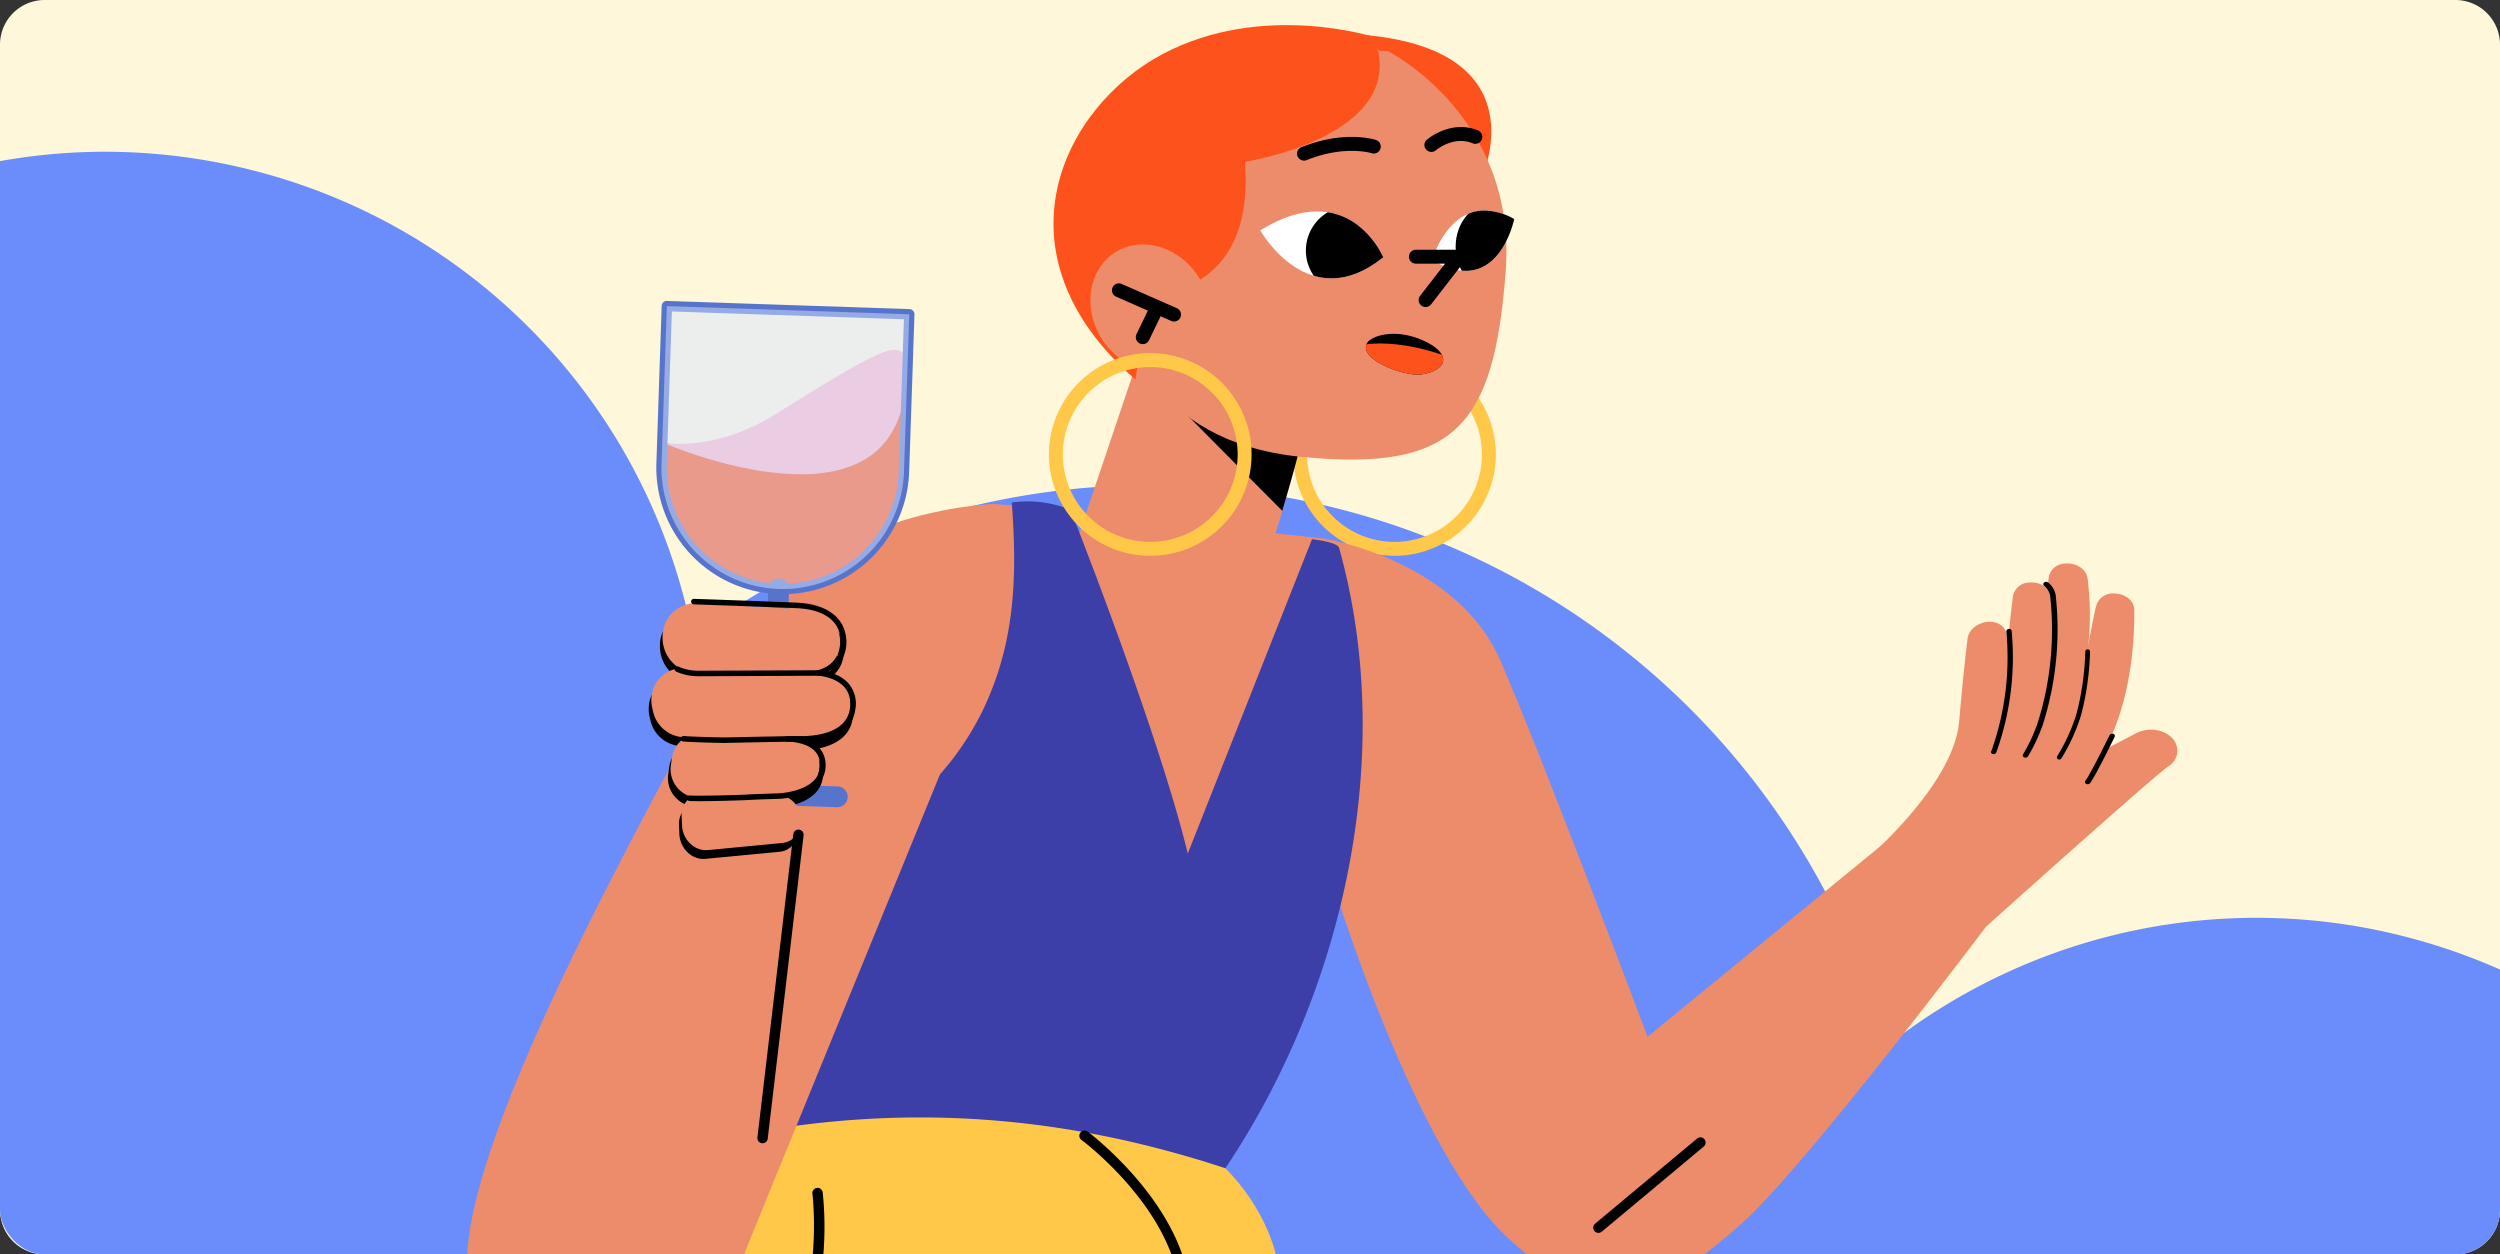 <svg id="_40" data-name="40" xmlns="http://www.w3.org/2000/svg" xmlns:xlink="http://www.w3.org/1999/xlink" width="560" height="281" viewBox="0 0 560 281">
  <rect x="0" y="0" width="560" height="281" fill="#333333" stroke="none"/>
  <defs>
    <clipPath id="clip-path">
      <rect id="Rectangle_47386" data-name="Rectangle 47386" width="560" height="281" rx="10" fill="#a6bbff"/>
    </clipPath>
    <clipPath id="clip-path-2">
      <rect id="Rectangle_47381" data-name="Rectangle 47381" width="383.122" height="809.263" fill="none"/>
    </clipPath>
    <clipPath id="clip-path-3">
      <path id="Path_189453" data-name="Path 189453" d="M104,28.207c-16.657,13.434-27.56-6.029-27.56-6.029,5.01-3.088,9.243-4.245,12.771-4.245C99.732,17.933,104,28.207,104,28.207" transform="translate(-76.443 -17.933)" fill="none"/>
    </clipPath>
    <clipPath id="clip-path-4">
      <path id="Path_189455" data-name="Path 189455" d="M82.225,19.757s-3.584,18.016-18.386,9.164c0,0,3.1-11.077,11.731-11.077a14.031,14.031,0,0,1,6.655,1.913" transform="translate(-63.839 -17.844)" fill="none"/>
    </clipPath>
    <clipPath id="clip-path-6">
      <path id="Path_189458" data-name="Path 189458" d="M83.508,31.2c6.583,2.925,5.506,6.779-.47,7.63-3.463.5-14.063-3.251-12.124-7,.486-.942,2.751-2.113,6.013-2.113a16.226,16.226,0,0,1,6.581,1.48" transform="translate(-70.679 -29.715)" fill="none"/>
    </clipPath>
    <clipPath id="clip-path-8">
      <rect id="Rectangle_47383" data-name="Rectangle 47383" width="55.501" height="63.364" fill="none"/>
    </clipPath>
  </defs>
  <path id="Path_189481" data-name="Path 189481" d="M550,0H10A10,10,0,0,0,0,10V271a10,10,0,0,0,10,10H550a10,10,0,0,0,10-10V10A10,10,0,0,0,550,0Z" fill="#fff7da"/>
  <g id="Mask_Group_336" data-name="Mask Group 336" clip-path="url(#clip-path)">
    <path id="Union_19" data-name="Union 19" d="M237.019,91.986A133.642,133.642,0,0,0,133.864,43.5C59.933,43.5,0,103.355,0,177.194s59.933,133.7,133.864,133.7A133.707,133.707,0,0,0,241.182,257.12a171.169,171.169,0,0,0,282,19.29,133.871,133.871,0,0,0,120.508,75.418c73.93,0,133.863-59.854,133.863-133.693s-59.933-133.7-133.863-133.7A133.473,133.473,0,0,0,552.247,120.5,171.154,171.154,0,0,0,237.019,91.986Z" transform="matrix(-0.966, -0.259, 0.259, -0.966, 588.999, 545.181)" fill="#6b8dfc"/>
    <g id="Group_176416" data-name="Group 176416" transform="translate(104.62 5.625)">
      <g id="Group_176417" data-name="Group 176417">
        <g id="Group_176401" data-name="Group 176401">
          <g id="Group_176400" data-name="Group 176400" clip-path="url(#clip-path-2)">
            <path id="Path_189402" data-name="Path 189402" d="M7.76,208.758,18.716,352.6l-2.085,20.867,44.922,47.342a20.533,20.533,0,0,0,25.109,3.681,18.771,18.771,0,0,0,6.618-26.177L64.941,352.611,60.275,218.648Z" transform="translate(268.964 277.037)" fill="#ed8c6b"/>
            <path id="Path_189403" data-name="Path 189403" d="M72.324,229.351l.847,24.3-48.35,10.96-2.6-34.1Z" transform="translate(258.24 304.366)"/>
            <path id="Path_189404" data-name="Path 189404" d="M57.608,271.693l6.581,10.614c-8.222-1.387-25.3-.724-38.618,23.434l-7.879-6.821c.845-2.462,12.187-29.882,39.916-27.227" transform="translate(277.763 360.317)" fill="#d7e5ff"/>
            <path id="Path_189405" data-name="Path 189405" d="M7.76,299.758a37.228,37.228,0,0,1,12.845-11.822c12.9-7.335,23.58-6.49,30.752-4.089l10.6,17.092a18.772,18.772,0,0,1-6.621,26.177,20.531,20.531,0,0,1-25.107-3.681Z" transform="translate(300.289 374.414)" fill="#d7e5ff"/>
            <path id="Path_189406" data-name="Path 189406" d="M14.929,276,78.8,337.374a20.526,20.526,0,0,1-19.775-5.8L14.108,284.23Z" transform="translate(271.489 366.275)" fill="#d7e5ff"/>
            <path id="Path_189407" data-name="Path 189407" d="M22.7,375.535c45.706-5.329,130.412-15.992,130.412-15.992s-27.767-118.995-50.076-180.79C89.375,140.91,44.754,126.217,7.262,140.82,7.213,197.561,23.13,374.372,22.7,375.535" transform="translate(213.112 179.502)" fill="#ffc849"/>
            <path id="Path_189408" data-name="Path 189408" d="M67.159,195.355H270.99a2.326,2.326,0,0,0,2.327-2.327V167.137a2.326,2.326,0,0,0-2.327-2.327H67.159a2.325,2.325,0,0,0-2.327,2.327v25.891a2.325,2.325,0,0,0,2.327,2.327m201.5-4.654H69.486V169.464H268.663Z" transform="translate(-41.063 218.715)"/>
            <path id="Path_189409" data-name="Path 189409" d="M110.955,572.092a2.325,2.325,0,0,0,2.327-2.327v-391.5a2.327,2.327,0,1,0-4.654,0v391.5a2.325,2.325,0,0,0,2.327,2.327" transform="translate(17.055 233.48)"/>
            <path id="Path_189410" data-name="Path 189410" d="M83.342,351.741H214.949a3.491,3.491,0,0,0,0-6.981H83.342a3.491,3.491,0,0,0,0,6.981" transform="translate(-21.137 457.522)"/>
            <path id="Path_189411" data-name="Path 189411" d="M154.666,352.993a2.343,2.343,0,0,0,1.506-.549l76.649-64.876a2.329,2.329,0,0,0-1.506-4.1H78.014a2.329,2.329,0,0,0-1.5,4.1l76.651,64.876a2.328,2.328,0,0,0,1.5.549m70.3-64.876-70.3,59.5-70.3-59.5Z" transform="translate(-26.656 376.175)"/>
            <path id="Path_189412" data-name="Path 189412" d="M92.084,32.653S105.055,4.618,66.044.958Z" transform="translate(135.281 1.271)" fill="#fd521b"/>
            <path id="Path_189413" data-name="Path 189413" d="M182.155,47.315l-15.892-1.222c-24.169,10.867-61.621,86-61.621,86L140,156.4,188,86.94Z" transform="translate(-48.383 61.169)" fill="#ed8c6b"/>
            <path id="Path_189414" data-name="Path 189414" d="M88.3,76.972a22.7,22.7,0,1,0-22.7-22.7,22.725,22.725,0,0,0,22.7,22.7m0-42.278a19.58,19.58,0,1,1-19.58,19.58A19.6,19.6,0,0,1,88.3,34.693" transform="translate(119.45 41.902)" fill="#ffc849"/>
            <path id="Path_189415" data-name="Path 189415" d="M70.218,52.645S100,57.364,109.79,80.007s32.951,84.235,32.951,84.235L200.6,116.893l19.1,21.183s-41.55,55.356-56.162,68.262-30.652,23.694-52.769,2.308S69.8,121.99,69.8,121.99l-43.63,5.31L17.933,47Z" transform="translate(121.691 62.366)" fill="#ed8c6b"/>
            <path id="Path_189416" data-name="Path 189416" d="M16.212,112.5s21.625-17.674,22.917-32.77C39.9,70.71,40.581,64.655,41,61.244c.244-1.971,2.15-3.56,4.542-3.793,2.071-.2,3.907.987,4.14,2.678A66.559,66.559,0,0,1,47.19,89.192c-4.463,13.574-24.357,33.14-24.357,33.14Z" transform="translate(295.109 76.212)" fill="#ed8c6b"/>
            <path id="Path_189417" data-name="Path 189417" d="M11.877,105.9S30.1,90.966,31.4,75.87c.831-9.713,1.554-15.987,1.964-19.226a3.77,3.77,0,0,1,3.565-2.969c2.578-.249,4.861,1.24,5.124,3.349a66.512,66.512,0,0,1-2.595,28.309C34.992,98.9,15.1,118.472,15.1,118.472Z" transform="translate(312.932 71.194)" fill="#ed8c6b"/>
            <path id="Path_189418" data-name="Path 189418" d="M8.429,104.068S26.655,89.138,27.949,74.042c.831-9.718,1.554-15.994,1.964-19.231a3.761,3.761,0,0,1,3.558-2.962c2.581-.251,4.868,1.24,5.134,3.353a66.529,66.529,0,0,1-2.6,28.3c-4.463,13.571-24.357,33.14-24.357,33.14Z" transform="translate(324.4 68.77)" fill="#ed8c6b"/>
            <path id="Path_189419" data-name="Path 189419" d="M4.155,123.939s44.878-32.172,48.7-46.151c2.457-9,3.6-17.7,4.54-20.688a3.928,3.928,0,0,1,3.889-2.392c2.513.04,4.489,1.629,4.515,3.642.084,6.365-.54,20.043-6.56,31.239-6.574,12.219-44.484,43.789-44.484,43.789Z" transform="translate(307.652 72.601)" fill="#ed8c6b"/>
            <path id="Path_189420" data-name="Path 189420" d="M43.47,76.286l14.661-7.651c2.983-1.557,6.87-.814,8.578,1.641a4.046,4.046,0,0,1-1.324,5.753c-3.658,2.53-40.838,35.921-40.838,35.921L0,123.691l23.82-42.057Z" transform="translate(315.706 90.002)" fill="#ed8c6b"/>
            <path id="Path_189421" data-name="Path 189421" d="M16.587,86.132a.766.766,0,0,1-.326.016c-.319-.056-.5-.307-.41-.558a62.181,62.181,0,0,0,3.4-26.922c-.033-.254.207-.5.535-.538a.545.545,0,0,1,.654.386A62.985,62.985,0,0,1,17,85.79a.581.581,0,0,1-.412.342" transform="translate(325.546 77.135)"/>
            <path id="Path_189422" data-name="Path 189422" d="M12.338,92.952a.752.752,0,0,1-.447-.019.467.467,0,0,1-.293-.677,38.03,38.03,0,0,0,3.249-6.963,69.315,69.315,0,0,0,2.811-28.7,3.834,3.834,0,0,0-1.345-2.127.452.452,0,0,1,.026-.726.716.716,0,0,1,.88,0A4.786,4.786,0,0,1,18.9,56.454a70.286,70.286,0,0,1-2.848,29.077,39.112,39.112,0,0,1-3.328,7.142.638.638,0,0,1-.386.279" transform="translate(336.938 71.113)"/>
            <path id="Path_189423" data-name="Path 189423" d="M9.1,84.752a.6.6,0,0,1-.41-.04.464.464,0,0,1-.228-.649,41.548,41.548,0,0,0,4.366-9.629,62.213,62.213,0,0,0,1.941-13.9.5.5,0,0,1,.554-.444.515.515,0,0,1,.512.507,63.214,63.214,0,0,1-1.971,14.09,42.435,42.435,0,0,1-4.454,9.839.51.51,0,0,1-.31.226" transform="translate(347.717 79.742)"/>
            <path id="Path_189424" data-name="Path 189424" d="M6.821,79.506a.737.737,0,0,1-.517-.049.453.453,0,0,1-.184-.7c1.184-1.538,5.369-10.127,5.41-10.214a.693.693,0,0,1,.812-.3.478.478,0,0,1,.344.661c-.175.356-4.27,8.766-5.52,10.388a.646.646,0,0,1-.347.221" transform="translate(356.382 90.512)"/>
            <path id="Path_189425" data-name="Path 189425" d="M141.258,191.174,65.884,374.045,146.1,458.42l11.1-7.905a23.992,23.992,0,0,0,6.248-32.525l-32.5-50.477,56.213-140.639Z" transform="translate(42.653 253.702)" fill="#ed8c6b"/>
            <path id="Path_189426" data-name="Path 189426" d="M87.145,226.886l60.3,2.262L124.05,287.673l-49.636-29.9Z" transform="translate(62.514 301.094)"/>
            <path id="Path_189427" data-name="Path 189427" d="M124.57,392.768c45.045,11.6,90.09,23.206,136.546,34.236l50.537-193.049a52.222,52.222,0,0,0-12.845-48.692c-12.24-12.573-85.085-22.554-103.632-25.789,9.567-17.474-2.395-40.561-20.12-49.65S59.675,105.11,59.675,105.11s-32.2,62.51-19.869,94.128,44.449,54.488,78.364,55.806l75.728,2.944s-46.22,89.281-69.328,134.782" transform="translate(-16.205 138.093)" fill="#ffc849"/>
            <path id="Path_189428" data-name="Path 189428" d="M136.738,55.459c1.482-2.25-9.429,33.4-9.429,33.4l-42.83-4.85L102.93,29.2Z" transform="translate(49.659 38.745)" fill="#ed8c6b"/>
            <path id="Path_189429" data-name="Path 189429" d="M86.553,30.249l30.652,23.813c.705-1.068-1.394,6.439-3.788,14.6L84.479,39.527Z" transform="translate(69.189 40.143)"/>
            <path id="Path_189430" data-name="Path 189430" d="M123.253,2.787s28.979,14.6,26.356,49.313S138.33,97.076,103.7,93.641,64.588,64,64.588,64l6.681-33.887L113.78,2.3Z" transform="translate(83.044 3.054)" fill="#ed8c6b"/>
            <path id="Path_189431" data-name="Path 189431" d="M212.538,56.282c12.978,46.306,1.108,99.292-25.474,138.959-36.507-12.033-71.869-14.519-108.637-7.489q8.562-31.269,17.125-62.54a63.692,63.692,0,0,0,36.933-32.065c7.381-15.031,8.028-29.917,6.73-47.044a25.516,25.516,0,0,1,13.157,1.65S171.805,96.7,178.645,124.74q13.914-35.2,27.825-70.4s5.69.586,6.069,1.941" transform="translate(-17.202 60.825)" fill="#3c3fa7"/>
            <path id="Path_189432" data-name="Path 189432" d="M88.393,143.62a1.184,1.184,0,0,0,.5-.112c.337-.161,34.8-16.085,89.818-13.665a1.109,1.109,0,0,0,1.215-1.108,1.16,1.16,0,0,0-1.11-1.215c-55.645-2.49-90.57,13.72-90.919,13.883a1.164,1.164,0,0,0,.5,2.215" transform="translate(0.208 168.885)"/>
            <path id="Path_189433" data-name="Path 189433" d="M115.811,157.956a1.164,1.164,0,0,0,1.038-.638c13.053-25.854-19.7-50.493-20.043-50.721a1.164,1.164,0,0,0-1.292,1.936c.326.216,31.45,23.587,19.259,47.733a1.165,1.165,0,0,0,.512,1.564,1.188,1.188,0,0,0,.526.126" transform="translate(42.14 141.204)"/>
            <path id="Path_189434" data-name="Path 189434" d="M232.125,46.093s-42.183.74-59.585,34.059-63.175,112.87-58.412,140.306,44.4,33.833,60.471-3.33,18.535-93.844,18.535-93.844Z" transform="translate(-113.784 61.169)" fill="#ed8c6b"/>
            <path id="Path_189435" data-name="Path 189435" d="M183.767,81.533,138.655,191.989l-19.538-73.773,32.956-53.181Z" transform="translate(-77.838 86.307)" fill="#ed8c6b"/>
            <path id="Path_189436" data-name="Path 189436" d="M46.4,128.449a1.167,1.167,0,0,0,.922-.256l22.847-19.075a1.163,1.163,0,1,0-1.492-1.785L45.832,126.4a1.165,1.165,0,0,0,.57,2.045" transform="translate(206.851 142.08)"/>
            <path id="Path_189437" data-name="Path 189437" d="M131.4,162.217a1.151,1.151,0,0,0,.491-.109c10.148-4.712,16.8-14.747,19.226-29.016a75.293,75.293,0,0,0,.626-20.164,1.164,1.164,0,0,0-2.308.3c.047.361,4.352,36.151-18.526,46.774a1.163,1.163,0,0,0,.491,2.218" transform="translate(-72.079 148.517)"/>
            <path id="Path_189438" data-name="Path 189438" d="M104,28.207S96.384,9.884,76.443,22.178c0,0,10.9,19.461,27.557,6.029" transform="translate(101.234 23.798)" fill="#fff"/>
            <path id="Path_189439" data-name="Path 189439" d="M63.839,28.923s4.64-16.594,18.386-9.164c0,0-3.584,18.014-18.386,9.164" transform="translate(152.339 23.681)" fill="#fff"/>
            <path id="Path_189440" data-name="Path 189440" d="M72.2,34.457a1.553,1.553,0,0,0,1.233-.605l7.53-9.716a1.56,1.56,0,0,0-1.233-2.516H70.019a1.559,1.559,0,0,0,0,3.118h6.534l-5.583,7.2A1.56,1.56,0,0,0,72.2,34.457" transform="translate(142.518 28.693)"/>
            <path id="Path_189441" data-name="Path 189441" d="M78.236,16.072a1.6,1.6,0,0,0,.584-.109c8.522-3.439,14.537-1.568,14.6-1.545a1.559,1.559,0,0,0,.977-2.96c-.286-.1-7.1-2.276-16.741,1.61a1.558,1.558,0,0,0,.582,3" transform="translate(109.236 14.282)"/>
            <path id="Path_189442" data-name="Path 189442" d="M68.474,15.389a1.555,1.555,0,0,0,1.005-.368c.161-.135,4-3.316,8.236-1.568A1.559,1.559,0,1,0,78.9,10.569c-6.018-2.476-11.23,1.892-11.447,2.078a1.558,1.558,0,0,0,1.017,2.741" transform="translate(147.541 13.02)"/>
            <path id="Path_189443" data-name="Path 189443" d="M119.639,30.626s37.6-5.808,28.914-27.957c0,0-24.925-8.042-47.3,3.8S62.586,51.036,95.13,79.406l2.946-19.089s24,.866,21.563-29.691" transform="translate(54.587 0.001)" fill="#fd521b"/>
            <path id="Path_189444" data-name="Path 189444" d="M90.422,295.583l-3.688-10.2c13.09-13.09,29.719-16.687,36.849-17.658l6.532,10.141c-15.929-2.306-39.693,17.716-39.693,17.716" transform="translate(51.171 355.292)" fill="#d7e5ff"/>
            <path id="Path_189445" data-name="Path 189445" d="M160.008,361.129,79.792,276.751l5.054-12.264L168.7,354.939Z" transform="translate(28.746 350.995)" fill="#d7e5ff"/>
            <path id="Path_189446" data-name="Path 189446" d="M74.429,306.168A14.5,14.5,0,0,1,78,296.845c12.35-15.179,26.082-16.476,33.859-15.659l11.333,17.6a23.99,23.99,0,0,1-6.248,32.525L106.1,339.037c-.3-.168-.6-.335-.9-.507Z" transform="translate(82.906 372.907)" fill="#d7e5ff"/>
            <path id="Path_189447" data-name="Path 189447" d="M115.824,26.379C110.491,20.269,102,19.338,96.863,24.3s-4.98,13.939.354,20.05,13.825,7.039,18.963,2.078,4.978-13.939-.356-20.05" transform="translate(46.515 28.016)" fill="#ed8c6b"/>
            <path id="Path_189448" data-name="Path 189448" d="M109.817,33.406a1.558,1.558,0,0,0,.628-2.986L98.1,24.989a1.558,1.558,0,1,0-1.254,2.853l12.343,5.431a1.529,1.529,0,0,0,.626.133" transform="translate(48.543 32.99)"/>
            <path id="Path_189449" data-name="Path 189449" d="M99.249,35.864a1.557,1.557,0,0,0,1.4-.88l2.869-5.927a1.56,1.56,0,0,0-2.809-1.359l-2.867,5.927a1.559,1.559,0,0,0,1.4,2.239" transform="translate(52.113 35.593)"/>
            <path id="Path_189450" data-name="Path 189450" d="M37.655,370.844a1.157,1.157,0,0,0,1.124-.868L86.26,188.6a53.354,53.354,0,0,0-13.139-49.8,1.163,1.163,0,1,0-1.669,1.622A50.989,50.989,0,0,1,84.01,188.015L36.531,369.385a1.16,1.16,0,0,0,.828,1.42,1.087,1.087,0,0,0,.3.04" transform="translate(210.311 183.74)"/>
            <path id="Path_189451" data-name="Path 189451" d="M111.818,76.972a22.7,22.7,0,1,0-22.7-22.7,22.725,22.725,0,0,0,22.7,22.7m0-42.278a19.58,19.58,0,1,1-19.58,19.58,19.6,19.6,0,0,1,19.58-19.58" transform="translate(41.217 41.902)" fill="#ffc849"/>
          </g>
        </g>
        <g id="Group_176403" data-name="Group 176403" transform="translate(177.674 41.731)">
          <g id="Group_176402" data-name="Group 176402" clip-path="url(#clip-path-3)">
            <path id="Path_189452" data-name="Path 189452" d="M75.36,27.36a9.928,9.928,0,1,0,9.927-9.927A9.927,9.927,0,0,0,75.36,27.36" transform="translate(-65.137 -18.597)"/>
          </g>
        </g>
        <g id="Group_176405" data-name="Group 176405" transform="translate(216.178 41.524)">
          <g id="Group_176404" data-name="Group 176404" clip-path="url(#clip-path-4)">
            <path id="Path_189454" data-name="Path 189454" d="M62.13,26.989c0,5.483,3.828,9.927,8.55,9.927s8.55-4.445,8.55-9.927-3.828-9.927-8.55-9.927-8.55,4.445-8.55,9.927" transform="translate(-56.866 -18.882)"/>
          </g>
        </g>
        <g id="Group_176407" data-name="Group 176407">
          <g id="Group_176406" data-name="Group 176406" clip-path="url(#clip-path-2)">
            <path id="Path_189456" data-name="Path 189456" d="M70.914,31.826c.773-1.492,6.006-3.558,12.594-.631s5.506,6.779-.468,7.633c-3.467.493-14.065-3.256-12.126-7" transform="translate(130.646 39.434)"/>
          </g>
        </g>
        <g id="Group_176409" data-name="Group 176409" transform="translate(201.325 69.149)">
          <g id="Group_176408" data-name="Group 176408" clip-path="url(#clip-path-6)">
            <path id="Path_189457" data-name="Path 189457" d="M93.278,34.941S83.2,30.08,73,30.7s1.675,11.5,1.675,11.5l15.624,4.042Z" transform="translate(-71.716 -28.484)" fill="#fd521b"/>
          </g>
        </g>
        <g id="Group_176414" data-name="Group 176414">
          <g id="Group_176413" data-name="Group 176413" clip-path="url(#clip-path-2)">
            <path id="Path_189459" data-name="Path 189459" d="M83.325,186.263a1.164,1.164,0,0,0,1.031-.624l13.071-24.958a1.165,1.165,0,0,0-2.064-1.082L82.295,184.56a1.164,1.164,0,0,0,.491,1.571,1.186,1.186,0,0,0,.54.133" transform="translate(94.368 210.977)"/>
            <path id="Path_189460" data-name="Path 189460" d="M148.5,82.284h0a27.166,27.166,0,0,0,28.064-26.233l.77-22.889L146.178,51.807l-23.9-2.222-.014,4.636A27.165,27.165,0,0,0,148.5,82.284" transform="translate(-78.695 44.008)" fill="#fd521b"/>
            <path id="Path_189461" data-name="Path 189461" d="M122.367,52.136S177,76.021,176.667,35.6c-.065-7.768-4.2-5.548-29.372,10.144-13.513,8.422-24.928,6.395-24.928,6.395" transform="translate(-78.304 41.475)" fill="#ffb6c8"/>
            <path id="Path_189462" data-name="Path 189462" d="M135.969,104a2.327,2.327,0,0,0,2.322-2.25l1.552-46.071a2.324,2.324,0,0,0-2.248-2.4c-.023,0-.051,0-.079,0a2.327,2.327,0,0,0-2.322,2.25L133.642,101.6a2.325,2.325,0,0,0,2.248,2.4c.026,0,.051,0,.079,0" transform="translate(-67.713 70.695)" fill="#5774cd"/>
            <path id="Path_189463" data-name="Path 189463" d="M159.73,78.5a2.327,2.327,0,0,0,.074-4.652l-29.412-.991c-.026,0-.054,0-.081,0a2.327,2.327,0,0,0-.074,4.652l29.414.991c.026,0,.051,0,.079,0" transform="translate(-76.768 96.687)" fill="#5774cd"/>
            <path id="Path_189464" data-name="Path 189464" d="M149.91,92.242a28.367,28.367,0,0,0,28.3-27.373L179.4,29.583a1.166,1.166,0,0,0-1.126-1.2l-54.3-1.831a1.1,1.1,0,0,0-.833.314,1.165,1.165,0,0,0-.368.81L121.585,62.96a28.363,28.363,0,0,0,27.362,29.265c.319.012.645.016.963.016m-.926-1.18h0Zm28.051-60.395-1.15,34.122a26,26,0,1,1-51.973-1.752l1.147-34.12Z" transform="translate(-79.179 35.231)" fill="#5774cd"/>
            <g id="Group_176412" data-name="Group 176412" transform="translate(43.556 62.945)" opacity="0.49">
              <g id="Group_176411" data-name="Group 176411">
                <g id="Group_176410" data-name="Group 176410" clip-path="url(#clip-path-8)">
                  <path id="Path_189465" data-name="Path 189465" d="M148.321,90.4h0a27.166,27.166,0,0,0,28.064-26.233l1.187-35.285-54.3-1.829-1.189,35.283A27.165,27.165,0,0,0,148.321,90.4" transform="translate(-122.072 -27.049)" fill="#d7e5ff"/>
                </g>
              </g>
            </g>
            <path id="Path_189466" data-name="Path 189466" d="M162.238,57.97,136.778,56.5a7.457,7.457,0,0,0-7.8,7.547,8,8,0,0,0,7.917,8.194l25.447-.4a6.614,6.614,0,0,0,6.388-7.167,7.065,7.065,0,0,0-6.495-6.709" transform="translate(-85.773 74.966)"/>
            <path id="Path_189467" data-name="Path 189467" d="M165.834,78.142l-30.447.042a7.371,7.371,0,0,1-7.035-5.822l-.163-.7c-1.084-4.638,2.2-8.987,6.709-8.889l30.61.654a7.451,7.451,0,0,1,7.063,6.993,6.946,6.946,0,0,1-6.737,7.721" transform="translate(-87.293 83.304)"/>
            <path id="Path_189468" data-name="Path 189468" d="M164.285,75.478h0a6.426,6.426,0,0,0-6.153-5.72l-20.269-.74a6.426,6.426,0,0,0-6.595,5.508l-.235,1.624a6.425,6.425,0,0,0,6.639,7.333l20.5-.882a6.427,6.427,0,0,0,6.111-7.123" transform="translate(-85.969 91.587)"/>
            <path id="Path_189469" data-name="Path 189469" d="M159.272,79.3h0a5.568,5.568,0,0,0-5.078-4.217l-16.734-.277a4.8,4.8,0,0,0-4.719,5.248l.072,1.866c.123,3.242,2.839,5.846,5.8,5.564L155.276,85.9c3-.284,4.882-3.393,4-6.6" transform="translate(-85.257 99.274)"/>
            <path id="Path_189470" data-name="Path 189470" d="M127.531,62.932l.016-.03a.618.618,0,0,1,.835-.254,11.1,11.1,0,0,0,4.3.9l26.945-.112c.212.009,4.473.247,6.865,3.044a6.929,6.929,0,0,1,1.5,5.464c-.866,8.1-12.359,7.5-13.076,7.451l-16.059.321c-1.208.021-7.777-.161-9.46-.323a.617.617,0,1,1,.121-1.229c1.652.161,8.124.337,9.315.316l16.085-.321.061,0c.109.009,11.023.782,11.784-6.351a5.741,5.741,0,0,0-1.21-4.528c-2.052-2.4-5.915-2.611-5.955-2.613l-26.9.114a12.227,12.227,0,0,1-4.9-1.047.617.617,0,0,1-.268-.805" transform="translate(-81.564 83.043)"/>
            <path id="Path_189471" data-name="Path 189471" d="M130.433,82.927a.618.618,0,0,1,.619-.354c1.634.161,11.489-.1,13.132-.219,1.538-.1,6.574-.254,6.788-.261.093,0,9.46-.393,9.29-6.458-.061-2.132-1.271-3.635-3.6-4.468a11.988,11.988,0,0,0-3.726-.64.618.618,0,0,1-.019-1.236c2.9-.049,8.433,1.208,8.578,6.309.163,5.836-6.788,7.607-10.488,7.728-.054,0-5.227.154-6.742.258-1.545.1-11.554.389-13.334.214a.616.616,0,0,1-.556-.673.653.653,0,0,1,.056-.2" transform="translate(-81.766 91.955)"/>
            <path id="Path_189472" data-name="Path 189472" d="M128.434,56.429a.62.62,0,0,1,.582-.356c.163,0,16.373.561,22.966.849,6.951.3,11.021,3.467,11.168,8.673.175,6.232-6.12,7.677-6.185,7.691a.617.617,0,0,1-.263-1.205c.221-.051,5.357-1.252,5.213-6.451-.128-4.542-3.672-7.2-9.986-7.472-6.588-.291-22.794-.845-22.957-.852a.617.617,0,0,1-.6-.638.587.587,0,0,1,.058-.24" transform="translate(-78.77 74.413)"/>
            <path id="Path_189473" data-name="Path 189473" d="M161.986,57.124l-25.461-1.468a7.457,7.457,0,0,0-7.8,7.544h0a8,8,0,0,0,7.917,8.2l25.447-.4a6.614,6.614,0,0,0,6.388-7.167,7.061,7.061,0,0,0-6.495-6.707" transform="translate(-84.93 73.843)" fill="#ed8c6b"/>
            <path id="Path_189474" data-name="Path 189474" d="M165.58,77.295l-30.447.044a7.369,7.369,0,0,1-7.032-5.825l-.165-.7c-1.084-4.638,2.2-8.987,6.709-8.889l30.61.654a7.451,7.451,0,0,1,7.063,6.993,6.945,6.945,0,0,1-6.737,7.721" transform="translate(-86.448 82.179)" fill="#ed8c6b"/>
            <path id="Path_189475" data-name="Path 189475" d="M164.029,74.632h0a6.423,6.423,0,0,0-6.153-5.72l-20.266-.74a6.425,6.425,0,0,0-6.595,5.508L130.78,75.3a6.425,6.425,0,0,0,6.639,7.333l20.5-.884a6.422,6.422,0,0,0,6.109-7.121" transform="translate(-85.125 90.464)" fill="#ed8c6b"/>
            <path id="Path_189476" data-name="Path 189476" d="M159.019,78.455h0a5.568,5.568,0,0,0-5.078-4.217l-16.734-.277a4.8,4.8,0,0,0-4.719,5.248l.072,1.866c.123,3.242,2.839,5.846,5.8,5.564l16.662-1.587c3-.284,4.882-3.393,4-6.6" transform="translate(-84.415 98.151)" fill="#ed8c6b"/>
            <path id="Path_189477" data-name="Path 189477" d="M127.278,62.086l.016-.03a.618.618,0,0,1,.835-.254,11.1,11.1,0,0,0,4.3.9l26.945-.112c.212.009,4.473.247,6.865,3.044a6.929,6.929,0,0,1,1.5,5.464c-.866,8.1-12.359,7.5-13.076,7.451l-16.059.319c-1.208.023-7.777-.158-9.46-.321a.617.617,0,1,1,.121-1.229c1.652.161,8.124.337,9.315.316l16.085-.321.06,0c.109.009,11.023.782,11.784-6.351a5.74,5.74,0,0,0-1.21-4.528c-2.052-2.4-5.915-2.611-5.955-2.613l-26.9.114a12.219,12.219,0,0,1-4.9-1.047.617.617,0,0,1-.268-.805" transform="translate(-80.722 81.92)"/>
            <path id="Path_189478" data-name="Path 189478" d="M130.178,82.08a.618.618,0,0,1,.619-.354c1.634.161,11.489-.1,13.132-.219,1.538-.1,6.574-.254,6.788-.261.093,0,9.46-.393,9.29-6.458-.061-2.132-1.271-3.635-3.6-4.468a11.988,11.988,0,0,0-3.726-.64.618.618,0,0,1-.019-1.236c2.9-.049,8.433,1.208,8.578,6.311.163,5.834-6.788,7.6-10.488,7.726-.054,0-5.227.154-6.741.258-1.545.1-11.554.389-13.334.214a.616.616,0,0,1-.556-.673.653.653,0,0,1,.056-.2" transform="translate(-80.921 90.831)"/>
            <path id="Path_189479" data-name="Path 189479" d="M128.181,55.583a.62.62,0,0,1,.582-.356c.163,0,16.373.561,22.966.849,6.951.3,11.021,3.467,11.168,8.673.175,6.232-6.12,7.677-6.183,7.691a.617.617,0,1,1-.265-1.205c.221-.051,5.357-1.252,5.213-6.451-.126-4.542-3.672-7.2-9.985-7.472-6.588-.291-22.794-.845-22.957-.849a.619.619,0,0,1-.6-.64.626.626,0,0,1,.058-.24" transform="translate(-77.928 73.29)"/>
            <path id="Path_189480" data-name="Path 189480" d="M133.4,147.7a1.16,1.16,0,0,0,1.152-1.026l8.038-67.934a1.162,1.162,0,1,0-2.308-.272L132.246,146.4a1.164,1.164,0,0,0,1.017,1.294q.07.007.14.007" transform="translate(-67.204 102.764)"/>
          </g>
        </g>
      </g>
    </g>
  </g>
</svg>
